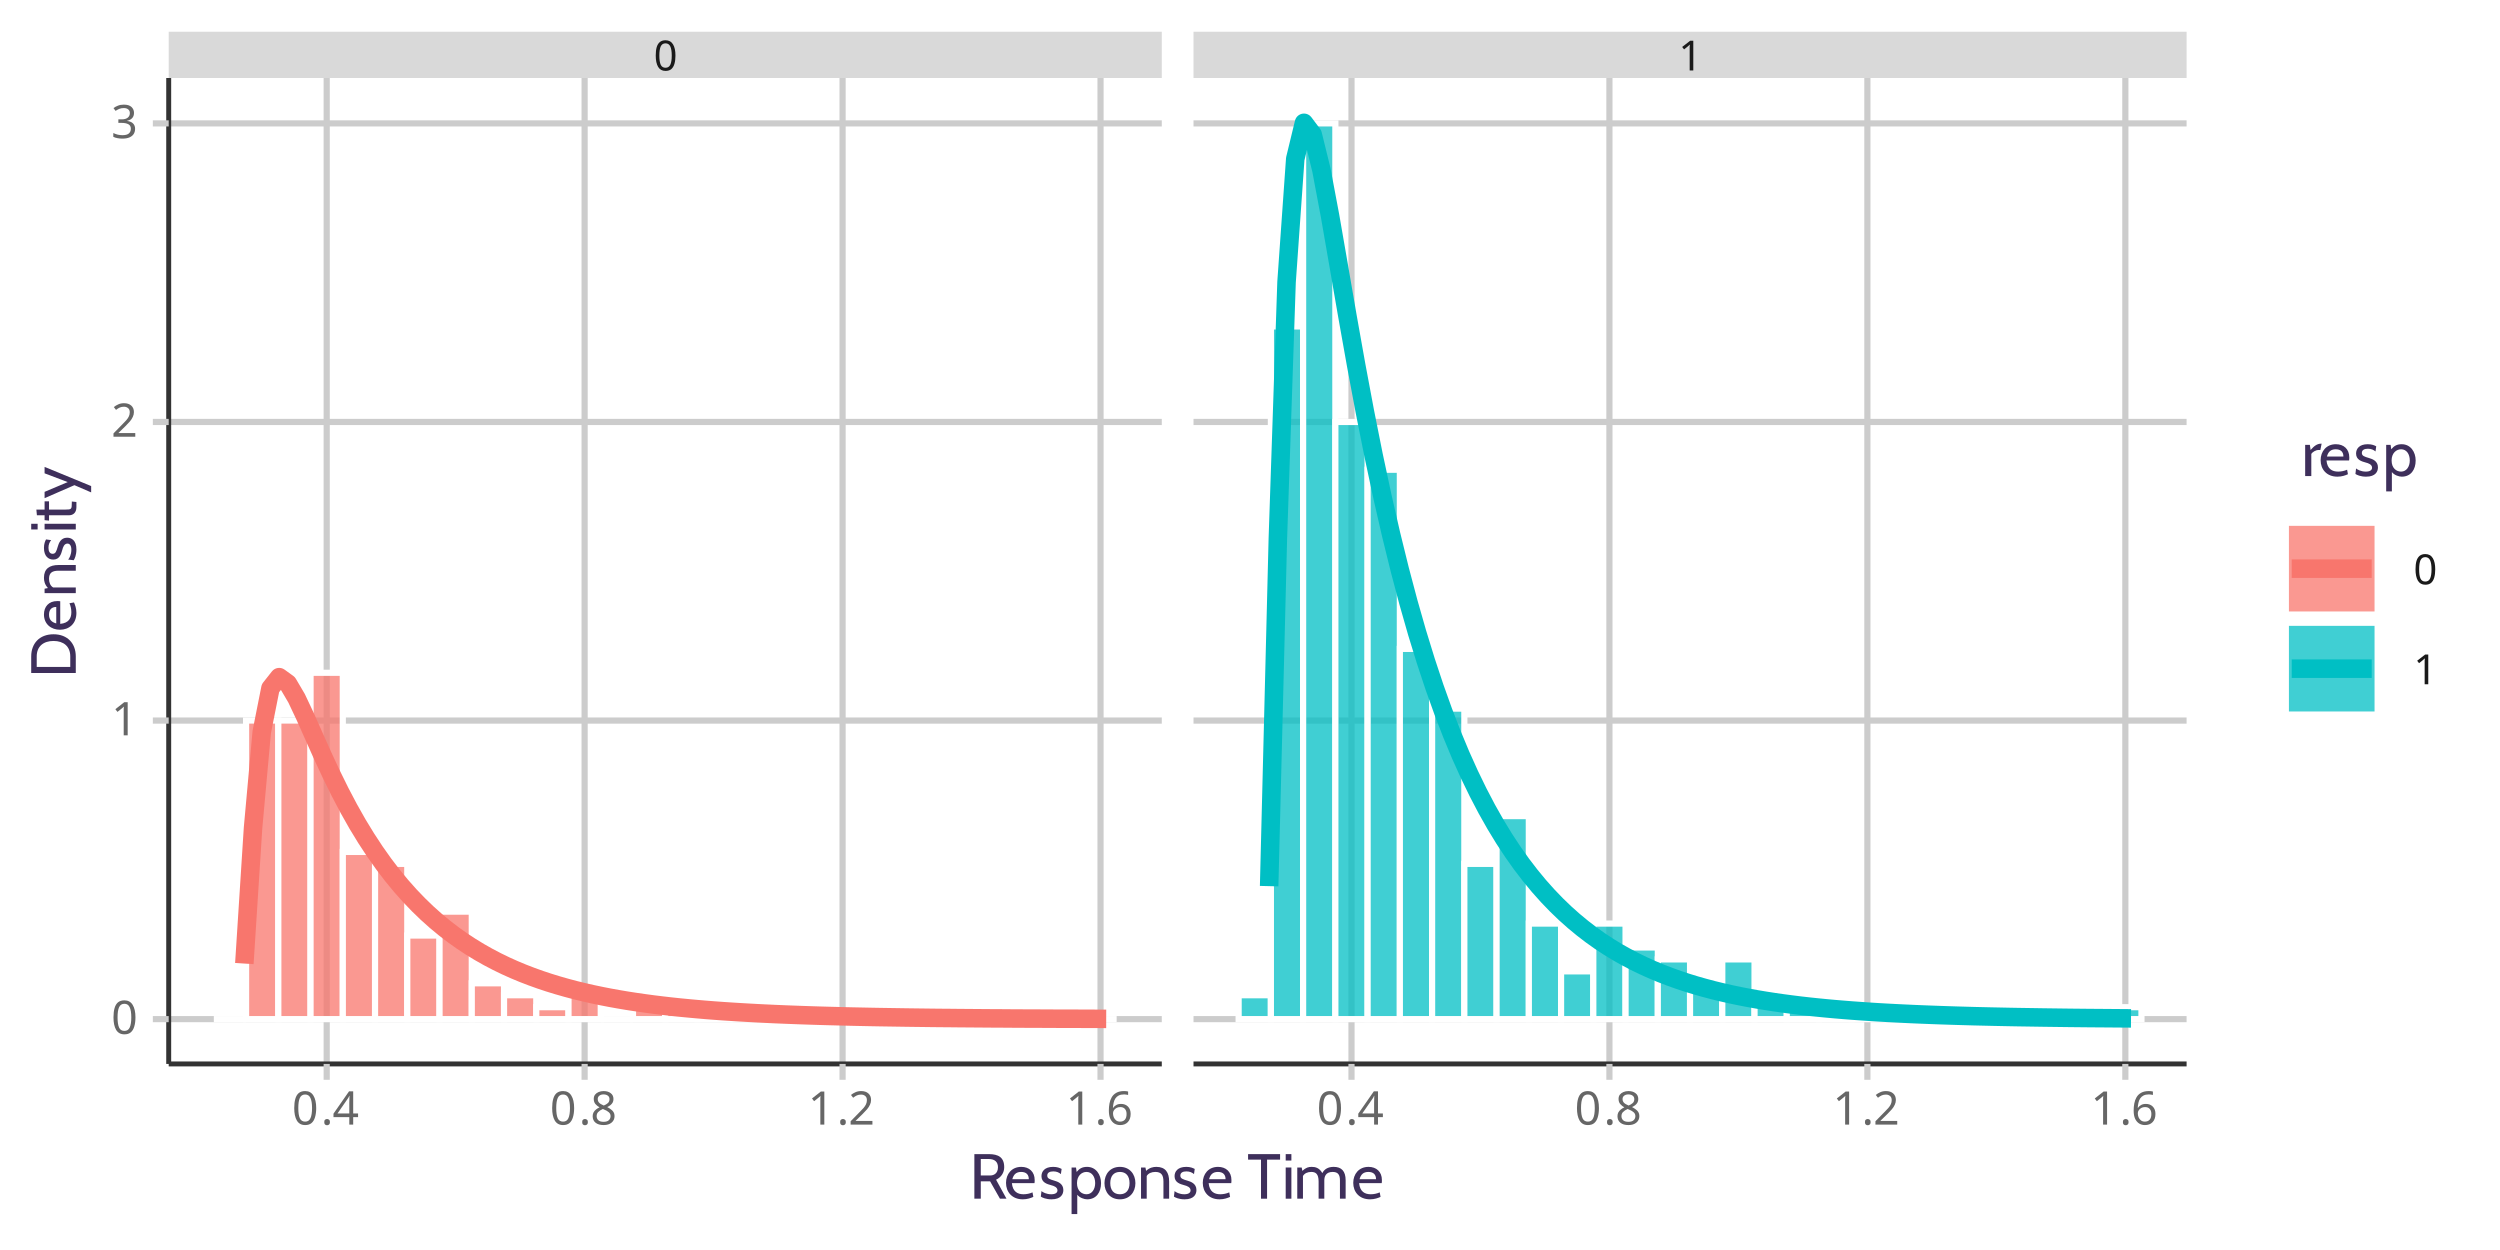 <?xml version="1.0" encoding="UTF-8"?>
<svg xmlns="http://www.w3.org/2000/svg" xmlns:xlink="http://www.w3.org/1999/xlink" width="432pt" height="216pt" viewBox="0 0 432 216" version="1.1">
<defs>
<g>
<symbol overflow="visible" id="glyph0-0">
<path style="stroke:none;" d="M 0.672 0 L 0.672 -5.141 L 3.641 -5.141 L 3.641 0 Z M 1.047 -0.375 L 3.266 -0.375 L 3.266 -4.781 L 1.047 -4.781 Z M 1.047 -0.375 "/>
</symbol>
<symbol overflow="visible" id="glyph0-1">
<path style="stroke:none;" d="M 3.766 -2.578 C 3.766 -2.023 3.707 -1.551 3.594 -1.156 C 3.477 -0.758 3.297 -0.453 3.047 -0.234 C 2.797 -0.023 2.461 0.078 2.047 0.078 C 1.473 0.078 1.047 -0.156 0.766 -0.625 C 0.492 -1.094 0.359 -1.742 0.359 -2.578 C 0.359 -3.141 0.41 -3.613 0.516 -4 C 0.629 -4.395 0.812 -4.695 1.062 -4.906 C 1.312 -5.113 1.641 -5.219 2.047 -5.219 C 2.629 -5.219 3.062 -4.984 3.344 -4.516 C 3.625 -4.055 3.766 -3.41 3.766 -2.578 Z M 0.984 -2.578 C 0.984 -1.867 1.062 -1.336 1.219 -0.984 C 1.383 -0.641 1.66 -0.469 2.047 -0.469 C 2.43 -0.469 2.707 -0.641 2.875 -0.984 C 3.039 -1.336 3.125 -1.867 3.125 -2.578 C 3.125 -3.273 3.039 -3.801 2.875 -4.156 C 2.707 -4.508 2.43 -4.688 2.047 -4.688 C 1.66 -4.688 1.383 -4.508 1.219 -4.156 C 1.062 -3.801 0.984 -3.273 0.984 -2.578 Z M 0.984 -2.578 "/>
</symbol>
<symbol overflow="visible" id="glyph0-2">
<path style="stroke:none;" d="M 2.562 0 L 1.938 0 L 1.938 -3.594 C 1.938 -3.801 1.938 -3.969 1.938 -4.094 C 1.945 -4.219 1.957 -4.348 1.969 -4.484 C 1.883 -4.398 1.812 -4.332 1.75 -4.281 C 1.688 -4.227 1.609 -4.16 1.516 -4.078 L 0.969 -3.641 L 0.641 -4.062 L 2.031 -5.141 L 2.562 -5.141 Z M 2.562 0 "/>
</symbol>
<symbol overflow="visible" id="glyph1-0">
<path style="stroke:none;" d="M 0.75 0 L 0.75 -5.719 L 4.047 -5.719 L 4.047 0 Z M 1.156 -0.406 L 3.625 -0.406 L 3.625 -5.297 L 1.156 -5.297 Z M 1.156 -0.406 "/>
</symbol>
<symbol overflow="visible" id="glyph1-1">
<path style="stroke:none;" d="M 4.188 -2.859 C 4.188 -2.242 4.117 -1.719 3.984 -1.281 C 3.859 -0.844 3.656 -0.504 3.375 -0.266 C 3.102 -0.035 2.738 0.078 2.281 0.078 C 1.633 0.078 1.156 -0.18 0.844 -0.703 C 0.539 -1.223 0.391 -1.941 0.391 -2.859 C 0.391 -3.484 0.453 -4.016 0.578 -4.453 C 0.703 -4.891 0.898 -5.223 1.172 -5.453 C 1.453 -5.68 1.82 -5.797 2.281 -5.797 C 2.914 -5.797 3.391 -5.535 3.703 -5.016 C 4.023 -4.504 4.188 -3.785 4.188 -2.859 Z M 1.094 -2.859 C 1.094 -2.078 1.18 -1.488 1.359 -1.094 C 1.535 -0.707 1.844 -0.516 2.281 -0.516 C 2.707 -0.516 3.008 -0.707 3.188 -1.094 C 3.375 -1.488 3.469 -2.078 3.469 -2.859 C 3.469 -3.641 3.375 -4.223 3.188 -4.609 C 3.008 -5.004 2.707 -5.203 2.281 -5.203 C 1.844 -5.203 1.535 -5.004 1.359 -4.609 C 1.18 -4.223 1.094 -3.641 1.094 -2.859 Z M 1.094 -2.859 "/>
</symbol>
<symbol overflow="visible" id="glyph1-2">
<path style="stroke:none;" d="M 0.578 -0.438 C 0.578 -0.633 0.625 -0.77 0.719 -0.844 C 0.812 -0.926 0.926 -0.969 1.062 -0.969 C 1.195 -0.969 1.312 -0.926 1.406 -0.844 C 1.508 -0.77 1.562 -0.633 1.562 -0.438 C 1.562 -0.238 1.508 -0.098 1.406 -0.016 C 1.312 0.066 1.195 0.109 1.062 0.109 C 0.926 0.109 0.812 0.066 0.719 -0.016 C 0.625 -0.098 0.578 -0.238 0.578 -0.438 Z M 0.578 -0.438 "/>
</symbol>
<symbol overflow="visible" id="glyph1-3">
<path style="stroke:none;" d="M 4.422 -1.297 L 3.578 -1.297 L 3.578 0 L 2.906 0 L 2.906 -1.297 L 0.172 -1.297 L 0.172 -1.891 L 2.859 -5.75 L 3.578 -5.75 L 3.578 -1.922 L 4.422 -1.922 Z M 2.906 -1.922 L 2.906 -3.734 C 2.906 -4.004 2.91 -4.238 2.922 -4.438 C 2.93 -4.633 2.938 -4.816 2.938 -4.984 L 2.906 -4.984 C 2.863 -4.891 2.812 -4.781 2.75 -4.656 C 2.688 -4.539 2.625 -4.445 2.562 -4.375 L 0.859 -1.922 Z M 2.906 -1.922 "/>
</symbol>
<symbol overflow="visible" id="glyph1-4">
<path style="stroke:none;" d="M 2.281 -5.797 C 2.781 -5.797 3.188 -5.676 3.5 -5.438 C 3.82 -5.207 3.984 -4.867 3.984 -4.422 C 3.984 -4.191 3.938 -3.988 3.844 -3.812 C 3.75 -3.645 3.617 -3.492 3.453 -3.359 C 3.285 -3.234 3.102 -3.125 2.906 -3.031 C 3.133 -2.914 3.344 -2.785 3.531 -2.641 C 3.727 -2.504 3.883 -2.344 4 -2.156 C 4.113 -1.969 4.172 -1.742 4.172 -1.484 C 4.172 -1.004 4 -0.625 3.656 -0.344 C 3.32 -0.062 2.867 0.078 2.297 0.078 C 1.691 0.078 1.223 -0.055 0.891 -0.328 C 0.555 -0.598 0.391 -0.973 0.391 -1.453 C 0.391 -1.711 0.441 -1.938 0.547 -2.125 C 0.66 -2.32 0.805 -2.488 0.984 -2.625 C 1.172 -2.77 1.367 -2.891 1.578 -2.984 C 1.297 -3.141 1.055 -3.332 0.859 -3.562 C 0.672 -3.789 0.578 -4.082 0.578 -4.438 C 0.578 -4.727 0.648 -4.973 0.797 -5.172 C 0.953 -5.367 1.156 -5.52 1.406 -5.625 C 1.664 -5.738 1.957 -5.797 2.281 -5.797 Z M 2.266 -5.219 C 1.973 -5.219 1.734 -5.145 1.547 -5 C 1.359 -4.863 1.266 -4.664 1.266 -4.406 C 1.266 -4.207 1.312 -4.039 1.406 -3.906 C 1.5 -3.77 1.625 -3.656 1.781 -3.562 C 1.945 -3.469 2.125 -3.379 2.312 -3.297 C 2.594 -3.41 2.828 -3.551 3.016 -3.719 C 3.203 -3.883 3.297 -4.113 3.297 -4.406 C 3.297 -4.664 3.203 -4.863 3.016 -5 C 2.828 -5.145 2.578 -5.219 2.266 -5.219 Z M 1.078 -1.453 C 1.078 -1.172 1.176 -0.938 1.375 -0.75 C 1.57 -0.57 1.875 -0.484 2.281 -0.484 C 2.676 -0.484 2.973 -0.57 3.172 -0.75 C 3.379 -0.938 3.484 -1.176 3.484 -1.469 C 3.484 -1.75 3.375 -1.977 3.156 -2.156 C 2.938 -2.344 2.645 -2.504 2.281 -2.641 L 2.156 -2.703 C 1.801 -2.547 1.531 -2.367 1.344 -2.172 C 1.164 -1.984 1.078 -1.742 1.078 -1.453 Z M 1.078 -1.453 "/>
</symbol>
<symbol overflow="visible" id="glyph1-5">
<path style="stroke:none;" d="M 2.844 0 L 2.156 0 L 2.156 -3.984 C 2.156 -4.223 2.156 -4.41 2.156 -4.547 C 2.164 -4.68 2.176 -4.82 2.188 -4.969 C 2.102 -4.883 2.023 -4.812 1.953 -4.75 C 1.879 -4.695 1.789 -4.625 1.688 -4.531 L 1.078 -4.047 L 0.719 -4.516 L 2.25 -5.719 L 2.844 -5.719 Z M 2.844 0 "/>
</symbol>
<symbol overflow="visible" id="glyph1-6">
<path style="stroke:none;" d="M 4.156 0 L 0.391 0 L 0.391 -0.578 L 1.875 -2.094 C 2.164 -2.383 2.41 -2.641 2.609 -2.859 C 2.805 -3.086 2.953 -3.305 3.047 -3.516 C 3.148 -3.734 3.203 -3.973 3.203 -4.234 C 3.203 -4.547 3.109 -4.781 2.922 -4.938 C 2.734 -5.102 2.492 -5.188 2.203 -5.188 C 1.922 -5.188 1.676 -5.141 1.469 -5.047 C 1.258 -4.953 1.047 -4.816 0.828 -4.641 L 0.453 -5.125 C 0.672 -5.312 0.926 -5.469 1.219 -5.594 C 1.508 -5.727 1.836 -5.797 2.203 -5.797 C 2.734 -5.797 3.148 -5.66 3.453 -5.391 C 3.766 -5.117 3.922 -4.742 3.922 -4.266 C 3.922 -3.973 3.859 -3.695 3.734 -3.438 C 3.617 -3.176 3.453 -2.914 3.234 -2.656 C 3.016 -2.406 2.758 -2.133 2.469 -1.844 L 1.266 -0.672 L 1.266 -0.641 L 4.156 -0.641 Z M 4.156 0 "/>
</symbol>
<symbol overflow="visible" id="glyph1-7">
<path style="stroke:none;" d="M 0.438 -2.438 C 0.438 -2.852 0.473 -3.258 0.547 -3.656 C 0.617 -4.051 0.75 -4.41 0.938 -4.734 C 1.125 -5.055 1.391 -5.312 1.734 -5.5 C 2.078 -5.695 2.52 -5.797 3.062 -5.797 C 3.164 -5.797 3.285 -5.789 3.422 -5.781 C 3.555 -5.77 3.672 -5.75 3.766 -5.719 L 3.766 -5.125 C 3.66 -5.156 3.547 -5.176 3.422 -5.188 C 3.305 -5.207 3.191 -5.219 3.078 -5.219 C 2.703 -5.219 2.391 -5.156 2.141 -5.031 C 1.898 -4.906 1.707 -4.734 1.562 -4.516 C 1.426 -4.305 1.328 -4.062 1.266 -3.781 C 1.203 -3.508 1.16 -3.219 1.141 -2.906 L 1.188 -2.906 C 1.312 -3.094 1.484 -3.25 1.703 -3.375 C 1.922 -3.508 2.203 -3.578 2.547 -3.578 C 3.035 -3.578 3.43 -3.426 3.734 -3.125 C 4.047 -2.82 4.203 -2.395 4.203 -1.844 C 4.203 -1.238 4.035 -0.766 3.703 -0.422 C 3.379 -0.086 2.941 0.078 2.391 0.078 C 2.023 0.078 1.691 -0.008 1.391 -0.188 C 1.098 -0.375 0.863 -0.648 0.688 -1.016 C 0.52 -1.391 0.438 -1.863 0.438 -2.438 Z M 2.375 -0.516 C 2.707 -0.516 2.977 -0.617 3.188 -0.828 C 3.395 -1.047 3.5 -1.383 3.5 -1.844 C 3.5 -2.207 3.406 -2.492 3.219 -2.703 C 3.039 -2.922 2.77 -3.031 2.406 -3.031 C 2.156 -3.031 1.938 -2.977 1.75 -2.875 C 1.562 -2.77 1.414 -2.633 1.312 -2.469 C 1.207 -2.312 1.156 -2.145 1.156 -1.969 C 1.156 -1.738 1.195 -1.508 1.281 -1.281 C 1.375 -1.062 1.508 -0.879 1.688 -0.734 C 1.875 -0.586 2.102 -0.516 2.375 -0.516 Z M 2.375 -0.516 "/>
</symbol>
<symbol overflow="visible" id="glyph1-8">
<path style="stroke:none;" d="M 3.938 -4.375 C 3.938 -3.988 3.828 -3.68 3.609 -3.453 C 3.398 -3.234 3.117 -3.086 2.766 -3.016 L 2.766 -2.969 C 3.223 -2.914 3.562 -2.77 3.781 -2.531 C 4.008 -2.301 4.125 -2 4.125 -1.625 C 4.125 -1.289 4.047 -0.992 3.891 -0.734 C 3.734 -0.484 3.492 -0.285 3.172 -0.141 C 2.848 0.004 2.43 0.078 1.922 0.078 C 1.629 0.078 1.352 0.051 1.094 0 C 0.844 -0.039 0.598 -0.117 0.359 -0.234 L 0.359 -0.891 C 0.598 -0.773 0.852 -0.68 1.125 -0.609 C 1.406 -0.547 1.676 -0.516 1.938 -0.516 C 2.445 -0.516 2.816 -0.613 3.047 -0.812 C 3.273 -1.008 3.391 -1.285 3.391 -1.641 C 3.391 -1.992 3.25 -2.25 2.969 -2.406 C 2.688 -2.562 2.289 -2.641 1.781 -2.641 L 1.234 -2.641 L 1.234 -3.25 L 1.797 -3.25 C 2.266 -3.25 2.617 -3.348 2.859 -3.547 C 3.098 -3.742 3.219 -4.004 3.219 -4.328 C 3.219 -4.609 3.125 -4.82 2.938 -4.969 C 2.75 -5.125 2.5 -5.203 2.188 -5.203 C 1.875 -5.203 1.609 -5.156 1.391 -5.062 C 1.172 -4.969 0.957 -4.852 0.75 -4.719 L 0.391 -5.203 C 0.598 -5.359 0.848 -5.492 1.141 -5.609 C 1.441 -5.734 1.785 -5.797 2.172 -5.797 C 2.773 -5.797 3.219 -5.66 3.5 -5.391 C 3.789 -5.117 3.938 -4.781 3.938 -4.375 Z M 3.938 -4.375 "/>
</symbol>
<symbol overflow="visible" id="glyph2-0">
<path style="stroke:none;" d="M 1.781 -2.75 L 1.781 -3.953 L 0.797 -3.953 L 0.797 -2.75 Z M 1.781 -2.75 "/>
</symbol>
<symbol overflow="visible" id="glyph2-1">
<path style="stroke:none;" d="M 6.422 0 L 4.625 -3.281 C 5.516 -3.703 6.031 -4.5 6.031 -5.438 C 6.031 -7.172 4.984 -7.703 3.375 -7.703 L 0.875 -7.703 L 0.875 0 L 1.984 0 L 1.984 -3 L 3.594 -3 L 5.297 0 Z M 3.359 -6.859 C 4.406 -6.859 4.953 -6.344 4.953 -5.438 C 4.953 -4.359 4.219 -4.016 3.641 -4.016 L 1.984 -4.016 L 1.984 -6.859 Z M 3.359 -6.859 "/>
</symbol>
<symbol overflow="visible" id="glyph2-2">
<path style="stroke:none;" d="M 5.266 -2.688 C 5.297 -2.875 5.297 -3.062 5.297 -3.219 C 5.297 -4.672 4.328 -5.5 2.984 -5.5 C 1.312 -5.5 0.344 -4.25 0.344 -2.734 C 0.344 -1.188 1.359 0.109 3.25 0.109 C 4.031 0.109 4.641 -0.125 5.062 -0.312 L 4.922 -1.094 C 4.438 -0.875 3.875 -0.766 3.375 -0.766 C 2.359 -0.766 1.5 -1.203 1.359 -2.688 Z M 2.953 -4.625 C 3.859 -4.625 4.281 -4.141 4.281 -3.375 L 1.438 -3.375 C 1.641 -4.156 2.078 -4.625 2.953 -4.625 Z M 2.953 -4.625 "/>
</symbol>
<symbol overflow="visible" id="glyph2-3">
<path style="stroke:none;" d="M 2.203 0.109 C 3.844 0.109 4.25 -0.781 4.25 -1.5 C 4.25 -2.625 3.25 -2.953 2.719 -3.109 C 1.875 -3.359 1.469 -3.484 1.469 -4 C 1.469 -4.5 1.891 -4.719 2.516 -4.719 C 3.109 -4.719 3.516 -4.516 3.828 -4.25 L 3.953 -5.141 C 3.625 -5.312 3.203 -5.5 2.484 -5.5 C 1.016 -5.5 0.469 -4.703 0.469 -3.891 C 0.469 -2.797 1.422 -2.531 2.156 -2.328 C 2.594 -2.219 3.234 -2 3.234 -1.438 C 3.234 -1.016 2.844 -0.766 2.156 -0.766 C 1.328 -0.766 0.703 -1.109 0.469 -1.312 L 0.359 -0.359 C 0.609 -0.188 1.25 0.109 2.203 0.109 Z M 2.203 0.109 "/>
</symbol>
<symbol overflow="visible" id="glyph2-4">
<path style="stroke:none;" d="M 3.359 0.109 C 4.953 0.109 5.766 -1.125 5.766 -2.688 C 5.766 -4.172 4.875 -5.5 3.359 -5.5 C 2.484 -5.5 2.016 -5.188 1.547 -4.625 L 1.438 -5.391 L 0.672 -5.391 L 0.672 2.656 L 1.656 2.656 L 1.656 -0.688 C 2.062 -0.156 2.875 0.109 3.359 0.109 Z M 3.25 -4.625 C 4.188 -4.625 4.75 -3.797 4.75 -2.688 C 4.75 -1.641 4.188 -0.766 3.25 -0.766 C 2.453 -0.766 1.609 -1.344 1.609 -2.688 C 1.609 -4 2.453 -4.625 3.25 -4.625 Z M 3.25 -4.625 "/>
</symbol>
<symbol overflow="visible" id="glyph2-5">
<path style="stroke:none;" d="M 3.031 0.109 C 4.703 0.109 5.703 -1.141 5.703 -2.688 C 5.703 -4.25 4.703 -5.5 3.031 -5.5 C 1.328 -5.5 0.359 -4.25 0.359 -2.688 C 0.359 -1.141 1.328 0.109 3.031 0.109 Z M 3.031 -4.625 C 4.094 -4.625 4.688 -3.906 4.688 -2.688 C 4.688 -1.484 4.094 -0.766 3.031 -0.766 C 1.953 -0.766 1.359 -1.484 1.359 -2.688 C 1.359 -3.906 1.953 -4.625 3.031 -4.625 Z M 3.031 -4.625 "/>
</symbol>
<symbol overflow="visible" id="glyph2-6">
<path style="stroke:none;" d="M 5.531 0 L 5.531 -2.969 C 5.531 -4.516 4.906 -5.5 3.328 -5.5 C 2.766 -5.5 2.172 -5.375 1.547 -4.812 L 1.438 -5.391 L 0.672 -5.391 L 0.672 0 L 1.656 0 L 1.656 -3.922 C 1.938 -4.406 2.516 -4.625 3.141 -4.625 C 4.156 -4.625 4.547 -4.109 4.547 -2.969 L 4.547 0 Z M 5.531 0 "/>
</symbol>
<symbol overflow="visible" id="glyph2-7">
<path style="stroke:none;" d=""/>
</symbol>
<symbol overflow="visible" id="glyph2-8">
<path style="stroke:none;" d="M 5.703 -6.75 L 5.703 -7.703 L 0.172 -7.703 L 0.172 -6.75 L 2.406 -6.75 L 2.406 0 L 3.453 0 L 3.453 -6.75 Z M 5.703 -6.75 "/>
</symbol>
<symbol overflow="visible" id="glyph2-9">
<path style="stroke:none;" d="M 1.656 -6.594 L 1.656 -7.703 L 0.672 -7.703 L 0.672 -6.594 Z M 1.656 0 L 1.656 -5.391 L 0.672 -5.391 L 0.672 0 Z M 1.656 0 "/>
</symbol>
<symbol overflow="visible" id="glyph2-10">
<path style="stroke:none;" d="M 9.031 0 L 9.031 -3.172 C 9.031 -4.766 8.312 -5.5 6.969 -5.5 C 5.969 -5.5 5.344 -5.094 5 -4.422 C 4.5 -5.328 3.797 -5.5 3.172 -5.5 C 2.594 -5.5 2.172 -5.375 1.547 -4.812 L 1.438 -5.391 L 0.672 -5.391 L 0.672 0 L 1.656 0 L 1.656 -3.922 C 1.938 -4.406 2.469 -4.625 3.094 -4.625 C 3.844 -4.625 4.359 -4.297 4.359 -2.969 L 4.359 0 L 5.344 0 L 5.344 -3.125 C 5.344 -3.734 5.516 -4.625 6.781 -4.625 C 7.672 -4.625 8.047 -4.188 8.047 -3.172 L 8.047 0 Z M 9.031 0 "/>
</symbol>
<symbol overflow="visible" id="glyph2-11">
<path style="stroke:none;" d="M 3.516 -5.594 L 3.438 -5.594 C 2.766 -5.594 2.25 -5.234 1.609 -4.5 L 1.484 -5.391 L 0.672 -5.391 L 0.672 0 L 1.734 0 L 1.734 -3.812 C 1.906 -4.141 2.516 -4.5 2.953 -4.5 L 3.297 -4.5 Z M 3.516 -5.594 "/>
</symbol>
<symbol overflow="visible" id="glyph3-0">
<path style="stroke:none;" d="M -2.75 -1.781 L -3.953 -1.781 L -3.953 -0.797 L -2.75 -0.797 Z M -2.75 -1.781 "/>
</symbol>
<symbol overflow="visible" id="glyph3-1">
<path style="stroke:none;" d="M 0 -3.734 C 0 -5.969 -1.422 -7.562 -3.844 -7.562 C -6.281 -7.562 -7.703 -5.969 -7.703 -3.734 L -7.703 -0.875 L 0 -0.875 Z M -6.75 -3.734 C -6.75 -5.484 -5.578 -6.406 -3.844 -6.406 C -2.125 -6.406 -0.953 -5.484 -0.953 -3.734 L -0.953 -1.922 L -6.75 -1.922 Z M -6.75 -3.734 "/>
</symbol>
<symbol overflow="visible" id="glyph3-2">
<path style="stroke:none;" d="M -2.688 -5.266 C -2.875 -5.297 -3.062 -5.297 -3.219 -5.297 C -4.672 -5.297 -5.5 -4.328 -5.5 -2.984 C -5.5 -1.312 -4.25 -0.344 -2.734 -0.344 C -1.188 -0.344 0.109 -1.359 0.109 -3.25 C 0.109 -4.031 -0.125 -4.641 -0.312 -5.062 L -1.094 -4.922 C -0.875 -4.438 -0.766 -3.875 -0.766 -3.375 C -0.766 -2.359 -1.203 -1.5 -2.688 -1.359 Z M -4.625 -2.953 C -4.625 -3.859 -4.141 -4.281 -3.375 -4.281 L -3.375 -1.438 C -4.156 -1.641 -4.625 -2.078 -4.625 -2.953 Z M -4.625 -2.953 "/>
</symbol>
<symbol overflow="visible" id="glyph3-3">
<path style="stroke:none;" d="M 0 -5.531 L -2.969 -5.531 C -4.516 -5.531 -5.5 -4.906 -5.5 -3.328 C -5.5 -2.766 -5.375 -2.172 -4.812 -1.547 L -5.391 -1.438 L -5.391 -0.672 L 0 -0.672 L 0 -1.656 L -3.922 -1.656 C -4.406 -1.938 -4.625 -2.516 -4.625 -3.141 C -4.625 -4.156 -4.109 -4.547 -2.969 -4.547 L 0 -4.547 Z M 0 -5.531 "/>
</symbol>
<symbol overflow="visible" id="glyph3-4">
<path style="stroke:none;" d="M 0.109 -2.203 C 0.109 -3.844 -0.781 -4.25 -1.5 -4.25 C -2.625 -4.25 -2.953 -3.25 -3.109 -2.719 C -3.359 -1.875 -3.484 -1.469 -4 -1.469 C -4.5 -1.469 -4.719 -1.891 -4.719 -2.516 C -4.719 -3.109 -4.516 -3.516 -4.25 -3.828 L -5.141 -3.953 C -5.312 -3.625 -5.5 -3.203 -5.5 -2.484 C -5.5 -1.016 -4.703 -0.469 -3.891 -0.469 C -2.797 -0.469 -2.531 -1.422 -2.328 -2.156 C -2.219 -2.594 -2 -3.234 -1.438 -3.234 C -1.016 -3.234 -0.766 -2.844 -0.766 -2.156 C -0.766 -1.328 -1.109 -0.703 -1.312 -0.469 L -0.359 -0.359 C -0.188 -0.609 0.109 -1.25 0.109 -2.203 Z M 0.109 -2.203 "/>
</symbol>
<symbol overflow="visible" id="glyph3-5">
<path style="stroke:none;" d="M -6.594 -1.656 L -7.703 -1.656 L -7.703 -0.672 L -6.594 -0.672 Z M 0 -1.656 L -5.391 -1.656 L -5.391 -0.672 L 0 -0.672 Z M 0 -1.656 "/>
</symbol>
<symbol overflow="visible" id="glyph3-6">
<path style="stroke:none;" d="M -0.688 -3.5 L -0.688 -3.25 C -0.688 -2.172 -0.75 -2.109 -1.781 -2.109 L -4.625 -2.109 L -4.625 -3.531 L -5.391 -3.531 L -5.391 -2.109 L -6.812 -2.109 L -6.719 -1.125 L -5.391 -1.125 L -5.391 -0.281 L -4.625 -0.203 L -4.625 -1.125 L -1.172 -1.125 C -0.531 -1.125 0.109 -1.5 0.109 -2.531 L 0.109 -3.422 Z M -0.688 -3.5 "/>
</symbol>
<symbol overflow="visible" id="glyph3-7">
<path style="stroke:none;" d="M -5.391 -5.484 L -5.391 -4.375 L -1.391 -2.859 L -5.391 -1.172 L -5.391 -0.078 L -0.234 -2.328 L 2.656 -1.078 L 2.656 -2.172 Z M -5.391 -5.484 "/>
</symbol>
</g>
<clipPath id="clip1">
  <path d="M 29.152 13.48 L 200.758 13.48 L 200.758 183.852 L 29.152 183.852 Z M 29.152 13.48 "/>
</clipPath>
<clipPath id="clip2">
  <path d="M 29.152 175 L 200.758 175 L 200.758 177 L 29.152 177 Z M 29.152 175 "/>
</clipPath>
<clipPath id="clip3">
  <path d="M 29.152 123 L 200.758 123 L 200.758 126 L 29.152 126 Z M 29.152 123 "/>
</clipPath>
<clipPath id="clip4">
  <path d="M 29.152 72 L 200.758 72 L 200.758 74 L 29.152 74 Z M 29.152 72 "/>
</clipPath>
<clipPath id="clip5">
  <path d="M 29.152 20 L 200.758 20 L 200.758 22 L 29.152 22 Z M 29.152 20 "/>
</clipPath>
<clipPath id="clip6">
  <path d="M 55 13.48 L 57 13.48 L 57 183.852 L 55 183.852 Z M 55 13.48 "/>
</clipPath>
<clipPath id="clip7">
  <path d="M 100 13.48 L 102 13.48 L 102 183.852 L 100 183.852 Z M 100 13.48 "/>
</clipPath>
<clipPath id="clip8">
  <path d="M 145 13.48 L 147 13.48 L 147 183.852 L 145 183.852 Z M 145 13.48 "/>
</clipPath>
<clipPath id="clip9">
  <path d="M 189 13.48 L 191 13.48 L 191 183.852 L 189 183.852 Z M 189 13.48 "/>
</clipPath>
<clipPath id="clip10">
  <path d="M 206.238 13.48 L 377.844 13.48 L 377.844 183.852 L 206.238 183.852 Z M 206.238 13.48 "/>
</clipPath>
<clipPath id="clip11">
  <path d="M 206.238 175 L 377.844 175 L 377.844 177 L 206.238 177 Z M 206.238 175 "/>
</clipPath>
<clipPath id="clip12">
  <path d="M 206.238 123 L 377.844 123 L 377.844 126 L 206.238 126 Z M 206.238 123 "/>
</clipPath>
<clipPath id="clip13">
  <path d="M 206.238 72 L 377.844 72 L 377.844 74 L 206.238 74 Z M 206.238 72 "/>
</clipPath>
<clipPath id="clip14">
  <path d="M 206.238 20 L 377.844 20 L 377.844 22 L 206.238 22 Z M 206.238 20 "/>
</clipPath>
<clipPath id="clip15">
  <path d="M 233 13.48 L 235 13.48 L 235 183.852 L 233 183.852 Z M 233 13.48 "/>
</clipPath>
<clipPath id="clip16">
  <path d="M 277 13.48 L 279 13.48 L 279 183.852 L 277 183.852 Z M 277 13.48 "/>
</clipPath>
<clipPath id="clip17">
  <path d="M 322 13.48 L 324 13.48 L 324 183.852 L 322 183.852 Z M 322 13.48 "/>
</clipPath>
<clipPath id="clip18">
  <path d="M 366 13.48 L 368 13.48 L 368 183.852 L 366 183.852 Z M 366 13.48 "/>
</clipPath>
<clipPath id="clip19">
  <path d="M 29.152 5.48 L 200.758 5.48 L 200.758 13.48 L 29.152 13.48 Z M 29.152 5.48 "/>
</clipPath>
<clipPath id="clip20">
  <path d="M 206.238 5.48 L 377.844 5.48 L 377.844 13.48 L 206.238 13.48 Z M 206.238 5.48 "/>
</clipPath>
</defs>
<g id="surface633">
<rect x="0" y="0" width="432" height="216" style="fill:rgb(100%,100%,100%);fill-opacity:1;stroke:none;"/>
<rect x="0" y="0" width="432" height="216" style="fill:rgb(100%,100%,100%);fill-opacity:1;stroke:none;"/>
<path style="fill:none;stroke-width:1.067;stroke-linecap:round;stroke-linejoin:round;stroke:rgb(100%,100%,100%);stroke-opacity:1;stroke-miterlimit:10;" d="M 0 216 L 432 216 L 432 0 L 0 0 Z M 0 216 "/>
<g clip-path="url(#clip1)" clip-rule="nonzero">
<path style="fill-rule:nonzero;fill:rgb(100%,100%,100%);fill-opacity:1;stroke-width:1.067;stroke-linecap:round;stroke-linejoin:round;stroke:rgb(100%,100%,100%);stroke-opacity:1;stroke-miterlimit:10;" d="M 29.152 183.848 L 200.758 183.848 L 200.758 13.477 L 29.152 13.477 Z M 29.152 183.848 "/>
</g>
<g clip-path="url(#clip2)" clip-rule="nonzero">
<path style="fill:none;stroke-width:1.067;stroke-linecap:butt;stroke-linejoin:round;stroke:rgb(80%,80%,80%);stroke-opacity:1;stroke-miterlimit:10;" d="M 29.152 176.105 L 200.758 176.105 "/>
</g>
<g clip-path="url(#clip3)" clip-rule="nonzero">
<path style="fill:none;stroke-width:1.067;stroke-linecap:butt;stroke-linejoin:round;stroke:rgb(80%,80%,80%);stroke-opacity:1;stroke-miterlimit:10;" d="M 29.152 124.512 L 200.758 124.512 "/>
</g>
<g clip-path="url(#clip4)" clip-rule="nonzero">
<path style="fill:none;stroke-width:1.067;stroke-linecap:butt;stroke-linejoin:round;stroke:rgb(80%,80%,80%);stroke-opacity:1;stroke-miterlimit:10;" d="M 29.152 72.918 L 200.758 72.918 "/>
</g>
<g clip-path="url(#clip5)" clip-rule="nonzero">
<path style="fill:none;stroke-width:1.067;stroke-linecap:butt;stroke-linejoin:round;stroke:rgb(80%,80%,80%);stroke-opacity:1;stroke-miterlimit:10;" d="M 29.152 21.324 L 200.758 21.324 "/>
</g>
<g clip-path="url(#clip6)" clip-rule="nonzero">
<path style="fill:none;stroke-width:1.067;stroke-linecap:butt;stroke-linejoin:round;stroke:rgb(80%,80%,80%);stroke-opacity:1;stroke-miterlimit:10;" d="M 56.453 183.848 L 56.453 13.48 "/>
</g>
<g clip-path="url(#clip7)" clip-rule="nonzero">
<path style="fill:none;stroke-width:1.067;stroke-linecap:butt;stroke-linejoin:round;stroke:rgb(80%,80%,80%);stroke-opacity:1;stroke-miterlimit:10;" d="M 101.023 183.848 L 101.023 13.48 "/>
</g>
<g clip-path="url(#clip8)" clip-rule="nonzero">
<path style="fill:none;stroke-width:1.067;stroke-linecap:butt;stroke-linejoin:round;stroke:rgb(80%,80%,80%);stroke-opacity:1;stroke-miterlimit:10;" d="M 145.598 183.848 L 145.598 13.48 "/>
</g>
<g clip-path="url(#clip9)" clip-rule="nonzero">
<path style="fill:none;stroke-width:1.067;stroke-linecap:butt;stroke-linejoin:round;stroke:rgb(80%,80%,80%);stroke-opacity:1;stroke-miterlimit:10;" d="M 190.172 183.848 L 190.172 13.48 "/>
</g>
<path style="fill:none;stroke-width:1.067;stroke-linecap:butt;stroke-linejoin:miter;stroke:rgb(100%,100%,100%);stroke-opacity:1;stroke-miterlimit:10;" d="M 36.949 176.105 L 42.52 176.105 Z M 36.949 176.105 "/>
<path style="fill-rule:nonzero;fill:rgb(97.255%,46.275%,42.745%);fill-opacity:0.749;stroke-width:1.067;stroke-linecap:butt;stroke-linejoin:miter;stroke:rgb(100%,100%,100%);stroke-opacity:1;stroke-miterlimit:10;" d="M 42.523 176.105 L 48.094 176.105 L 48.094 124.512 L 42.523 124.512 Z M 42.523 176.105 "/>
<path style="fill-rule:nonzero;fill:rgb(97.255%,46.275%,42.745%);fill-opacity:0.749;stroke-width:1.067;stroke-linecap:butt;stroke-linejoin:miter;stroke:rgb(100%,100%,100%);stroke-opacity:1;stroke-miterlimit:10;" d="M 48.094 176.105 L 53.664 176.105 L 53.664 124.512 L 48.094 124.512 Z M 48.094 176.105 "/>
<path style="fill-rule:nonzero;fill:rgb(97.255%,46.275%,42.745%);fill-opacity:0.749;stroke-width:1.067;stroke-linecap:butt;stroke-linejoin:miter;stroke:rgb(100%,100%,100%);stroke-opacity:1;stroke-miterlimit:10;" d="M 53.664 176.105 L 59.234 176.105 L 59.234 116.258 L 53.664 116.258 Z M 53.664 176.105 "/>
<path style="fill-rule:nonzero;fill:rgb(97.255%,46.275%,42.745%);fill-opacity:0.749;stroke-width:1.067;stroke-linecap:butt;stroke-linejoin:miter;stroke:rgb(100%,100%,100%);stroke-opacity:1;stroke-miterlimit:10;" d="M 59.238 176.105 L 64.809 176.105 L 64.809 147.215 L 59.238 147.215 Z M 59.238 176.105 "/>
<path style="fill-rule:nonzero;fill:rgb(97.255%,46.275%,42.745%);fill-opacity:0.749;stroke-width:1.067;stroke-linecap:butt;stroke-linejoin:miter;stroke:rgb(100%,100%,100%);stroke-opacity:1;stroke-miterlimit:10;" d="M 64.809 176.105 L 70.379 176.105 L 70.379 149.277 L 64.809 149.277 Z M 64.809 176.105 "/>
<path style="fill-rule:nonzero;fill:rgb(97.255%,46.275%,42.745%);fill-opacity:0.749;stroke-width:1.067;stroke-linecap:butt;stroke-linejoin:miter;stroke:rgb(100%,100%,100%);stroke-opacity:1;stroke-miterlimit:10;" d="M 70.379 176.105 L 75.949 176.105 L 75.949 161.66 L 70.379 161.66 Z M 70.379 176.105 "/>
<path style="fill-rule:nonzero;fill:rgb(97.255%,46.275%,42.745%);fill-opacity:0.749;stroke-width:1.067;stroke-linecap:butt;stroke-linejoin:miter;stroke:rgb(100%,100%,100%);stroke-opacity:1;stroke-miterlimit:10;" d="M 75.953 176.105 L 81.523 176.105 L 81.523 157.531 L 75.953 157.531 Z M 75.953 176.105 "/>
<path style="fill-rule:nonzero;fill:rgb(97.255%,46.275%,42.745%);fill-opacity:0.749;stroke-width:1.067;stroke-linecap:butt;stroke-linejoin:miter;stroke:rgb(100%,100%,100%);stroke-opacity:1;stroke-miterlimit:10;" d="M 81.523 176.105 L 87.094 176.105 L 87.094 169.914 L 81.523 169.914 Z M 81.523 176.105 "/>
<path style="fill-rule:nonzero;fill:rgb(97.255%,46.275%,42.745%);fill-opacity:0.749;stroke-width:1.067;stroke-linecap:butt;stroke-linejoin:miter;stroke:rgb(100%,100%,100%);stroke-opacity:1;stroke-miterlimit:10;" d="M 87.098 176.105 L 92.668 176.105 L 92.668 171.977 L 87.098 171.977 Z M 87.098 176.105 "/>
<path style="fill-rule:nonzero;fill:rgb(97.255%,46.275%,42.745%);fill-opacity:0.749;stroke-width:1.067;stroke-linecap:butt;stroke-linejoin:miter;stroke:rgb(100%,100%,100%);stroke-opacity:1;stroke-miterlimit:10;" d="M 92.668 176.105 L 98.238 176.105 L 98.238 174.043 L 92.668 174.043 Z M 92.668 176.105 "/>
<path style="fill-rule:nonzero;fill:rgb(97.255%,46.275%,42.745%);fill-opacity:0.749;stroke-width:1.067;stroke-linecap:butt;stroke-linejoin:miter;stroke:rgb(100%,100%,100%);stroke-opacity:1;stroke-miterlimit:10;" d="M 98.238 176.105 L 103.809 176.105 L 103.809 171.977 L 98.238 171.977 Z M 98.238 176.105 "/>
<path style="fill:none;stroke-width:1.067;stroke-linecap:butt;stroke-linejoin:miter;stroke:rgb(100%,100%,100%);stroke-opacity:1;stroke-miterlimit:10;" d="M 103.812 176.105 L 109.383 176.105 Z M 103.812 176.105 "/>
<path style="fill-rule:nonzero;fill:rgb(97.255%,46.275%,42.745%);fill-opacity:0.749;stroke-width:1.067;stroke-linecap:butt;stroke-linejoin:miter;stroke:rgb(100%,100%,100%);stroke-opacity:1;stroke-miterlimit:10;" d="M 109.383 176.105 L 114.953 176.105 L 114.953 171.977 L 109.383 171.977 Z M 109.383 176.105 "/>
<path style="fill-rule:nonzero;fill:rgb(97.255%,46.275%,42.745%);fill-opacity:0.749;stroke-width:1.067;stroke-linecap:butt;stroke-linejoin:miter;stroke:rgb(100%,100%,100%);stroke-opacity:1;stroke-miterlimit:10;" d="M 114.953 176.105 L 120.523 176.105 L 120.523 174.043 L 114.953 174.043 Z M 114.953 176.105 "/>
<path style="fill-rule:nonzero;fill:rgb(97.255%,46.275%,42.745%);fill-opacity:0.749;stroke-width:1.067;stroke-linecap:butt;stroke-linejoin:miter;stroke:rgb(100%,100%,100%);stroke-opacity:1;stroke-miterlimit:10;" d="M 120.527 176.105 L 126.098 176.105 L 126.098 174.043 L 120.527 174.043 Z M 120.527 176.105 "/>
<path style="fill:none;stroke-width:1.067;stroke-linecap:butt;stroke-linejoin:miter;stroke:rgb(100%,100%,100%);stroke-opacity:1;stroke-miterlimit:10;" d="M 126.098 176.105 L 131.668 176.105 Z M 126.098 176.105 "/>
<path style="fill:none;stroke-width:1.067;stroke-linecap:butt;stroke-linejoin:miter;stroke:rgb(100%,100%,100%);stroke-opacity:1;stroke-miterlimit:10;" d="M 131.668 176.105 L 137.238 176.105 Z M 131.668 176.105 "/>
<path style="fill:none;stroke-width:1.067;stroke-linecap:butt;stroke-linejoin:miter;stroke:rgb(100%,100%,100%);stroke-opacity:1;stroke-miterlimit:10;" d="M 137.242 176.105 L 142.812 176.105 Z M 137.242 176.105 "/>
<path style="fill:none;stroke-width:1.067;stroke-linecap:butt;stroke-linejoin:miter;stroke:rgb(100%,100%,100%);stroke-opacity:1;stroke-miterlimit:10;" d="M 142.812 176.105 L 148.383 176.105 Z M 142.812 176.105 "/>
<path style="fill:none;stroke-width:1.067;stroke-linecap:butt;stroke-linejoin:miter;stroke:rgb(100%,100%,100%);stroke-opacity:1;stroke-miterlimit:10;" d="M 148.383 176.105 L 153.953 176.105 Z M 148.383 176.105 "/>
<path style="fill:none;stroke-width:1.067;stroke-linecap:butt;stroke-linejoin:miter;stroke:rgb(100%,100%,100%);stroke-opacity:1;stroke-miterlimit:10;" d="M 153.957 176.105 L 159.527 176.105 Z M 153.957 176.105 "/>
<path style="fill:none;stroke-width:1.067;stroke-linecap:butt;stroke-linejoin:miter;stroke:rgb(100%,100%,100%);stroke-opacity:1;stroke-miterlimit:10;" d="M 159.527 176.105 L 165.098 176.105 Z M 159.527 176.105 "/>
<path style="fill-rule:nonzero;fill:rgb(97.255%,46.275%,42.745%);fill-opacity:0.749;stroke-width:1.067;stroke-linecap:butt;stroke-linejoin:miter;stroke:rgb(100%,100%,100%);stroke-opacity:1;stroke-miterlimit:10;" d="M 165.098 176.105 L 170.668 176.105 L 170.668 174.043 L 165.098 174.043 Z M 165.098 176.105 "/>
<path style="fill-rule:nonzero;fill:rgb(97.255%,46.275%,42.745%);fill-opacity:0.749;stroke-width:1.067;stroke-linecap:butt;stroke-linejoin:miter;stroke:rgb(100%,100%,100%);stroke-opacity:1;stroke-miterlimit:10;" d="M 170.672 176.105 L 176.242 176.105 L 176.242 174.043 L 170.672 174.043 Z M 170.672 176.105 "/>
<path style="fill:none;stroke-width:1.067;stroke-linecap:butt;stroke-linejoin:miter;stroke:rgb(100%,100%,100%);stroke-opacity:1;stroke-miterlimit:10;" d="M 176.242 176.105 L 181.812 176.105 Z M 176.242 176.105 "/>
<path style="fill:none;stroke-width:1.067;stroke-linecap:butt;stroke-linejoin:miter;stroke:rgb(100%,100%,100%);stroke-opacity:1;stroke-miterlimit:10;" d="M 181.812 176.105 L 187.383 176.105 Z M 181.812 176.105 "/>
<path style="fill:none;stroke-width:1.067;stroke-linecap:butt;stroke-linejoin:miter;stroke:rgb(100%,100%,100%);stroke-opacity:1;stroke-miterlimit:10;" d="M 187.387 176.105 L 192.957 176.105 Z M 187.387 176.105 "/>
<path style="fill:none;stroke-width:3.201;stroke-linecap:butt;stroke-linejoin:round;stroke:rgb(97.255%,46.275%,42.745%);stroke-opacity:1;stroke-miterlimit:10;" d="M 42.223 166.504 L 43.727 143.059 L 45.23 126.492 L 46.734 118.922 L 48.242 117.012 L 49.746 118.105 L 51.25 120.664 L 52.754 123.852 L 54.258 127.234 L 55.762 130.594 L 57.266 133.82 L 58.77 136.871 L 60.273 139.727 L 61.777 142.391 L 63.285 144.863 L 64.789 147.156 L 66.293 149.281 L 67.797 151.254 L 69.301 153.078 L 70.805 154.77 L 72.309 156.336 L 73.812 157.789 L 75.316 159.133 L 76.824 160.379 L 78.328 161.535 L 79.832 162.605 L 81.336 163.594 L 82.84 164.512 L 84.344 165.363 L 85.848 166.152 L 87.352 166.883 L 88.855 167.559 L 90.363 168.188 L 91.867 168.766 L 93.371 169.305 L 94.875 169.805 L 96.379 170.266 L 97.883 170.695 L 99.387 171.094 L 100.891 171.461 L 102.395 171.801 L 103.902 172.117 L 105.406 172.41 L 106.91 172.68 L 108.414 172.934 L 109.918 173.164 L 111.422 173.379 L 112.926 173.582 L 114.43 173.766 L 115.934 173.938 L 117.441 174.098 L 118.945 174.242 L 120.449 174.379 L 121.953 174.508 L 123.457 174.625 L 124.961 174.734 L 126.465 174.832 L 127.969 174.926 L 129.473 175.012 L 130.98 175.094 L 132.484 175.168 L 133.988 175.238 L 135.492 175.301 L 136.996 175.359 L 138.5 175.414 L 140.004 175.465 L 141.508 175.512 L 143.012 175.555 L 144.516 175.594 L 146.023 175.633 L 147.527 175.668 L 150.535 175.73 L 152.039 175.758 L 156.551 175.828 L 158.055 175.848 L 159.562 175.867 L 161.066 175.887 L 162.57 175.902 L 164.074 175.914 L 165.578 175.93 L 171.594 175.977 L 173.102 175.984 L 174.605 175.996 L 177.613 176.012 L 179.117 176.016 L 182.125 176.031 L 185.133 176.039 L 186.641 176.043 L 188.145 176.051 L 191.152 176.059 "/>
<g clip-path="url(#clip10)" clip-rule="nonzero">
<path style="fill-rule:nonzero;fill:rgb(100%,100%,100%);fill-opacity:1;stroke-width:1.067;stroke-linecap:round;stroke-linejoin:round;stroke:rgb(100%,100%,100%);stroke-opacity:1;stroke-miterlimit:10;" d="M 206.238 183.848 L 377.844 183.848 L 377.844 13.477 L 206.238 13.477 Z M 206.238 183.848 "/>
</g>
<g clip-path="url(#clip11)" clip-rule="nonzero">
<path style="fill:none;stroke-width:1.067;stroke-linecap:butt;stroke-linejoin:round;stroke:rgb(80%,80%,80%);stroke-opacity:1;stroke-miterlimit:10;" d="M 206.238 176.105 L 377.844 176.105 "/>
</g>
<g clip-path="url(#clip12)" clip-rule="nonzero">
<path style="fill:none;stroke-width:1.067;stroke-linecap:butt;stroke-linejoin:round;stroke:rgb(80%,80%,80%);stroke-opacity:1;stroke-miterlimit:10;" d="M 206.238 124.512 L 377.844 124.512 "/>
</g>
<g clip-path="url(#clip13)" clip-rule="nonzero">
<path style="fill:none;stroke-width:1.067;stroke-linecap:butt;stroke-linejoin:round;stroke:rgb(80%,80%,80%);stroke-opacity:1;stroke-miterlimit:10;" d="M 206.238 72.918 L 377.844 72.918 "/>
</g>
<g clip-path="url(#clip14)" clip-rule="nonzero">
<path style="fill:none;stroke-width:1.067;stroke-linecap:butt;stroke-linejoin:round;stroke:rgb(80%,80%,80%);stroke-opacity:1;stroke-miterlimit:10;" d="M 206.238 21.324 L 377.844 21.324 "/>
</g>
<g clip-path="url(#clip15)" clip-rule="nonzero">
<path style="fill:none;stroke-width:1.067;stroke-linecap:butt;stroke-linejoin:round;stroke:rgb(80%,80%,80%);stroke-opacity:1;stroke-miterlimit:10;" d="M 233.539 183.848 L 233.539 13.48 "/>
</g>
<g clip-path="url(#clip16)" clip-rule="nonzero">
<path style="fill:none;stroke-width:1.067;stroke-linecap:butt;stroke-linejoin:round;stroke:rgb(80%,80%,80%);stroke-opacity:1;stroke-miterlimit:10;" d="M 278.109 183.848 L 278.109 13.48 "/>
</g>
<g clip-path="url(#clip17)" clip-rule="nonzero">
<path style="fill:none;stroke-width:1.067;stroke-linecap:butt;stroke-linejoin:round;stroke:rgb(80%,80%,80%);stroke-opacity:1;stroke-miterlimit:10;" d="M 322.684 183.848 L 322.684 13.48 "/>
</g>
<g clip-path="url(#clip18)" clip-rule="nonzero">
<path style="fill:none;stroke-width:1.067;stroke-linecap:butt;stroke-linejoin:round;stroke:rgb(80%,80%,80%);stroke-opacity:1;stroke-miterlimit:10;" d="M 367.258 183.848 L 367.258 13.48 "/>
</g>
<path style="fill-rule:nonzero;fill:rgb(0%,74.902%,76.863%);fill-opacity:0.749;stroke-width:1.067;stroke-linecap:butt;stroke-linejoin:miter;stroke:rgb(100%,100%,100%);stroke-opacity:1;stroke-miterlimit:10;" d="M 214.035 176.105 L 219.605 176.105 L 219.605 171.977 L 214.035 171.977 Z M 214.035 176.105 "/>
<path style="fill-rule:nonzero;fill:rgb(0%,74.902%,76.863%);fill-opacity:0.749;stroke-width:1.067;stroke-linecap:butt;stroke-linejoin:miter;stroke:rgb(100%,100%,100%);stroke-opacity:1;stroke-miterlimit:10;" d="M 219.609 176.105 L 225.18 176.105 L 225.18 56.41 L 219.609 56.41 Z M 219.609 176.105 "/>
<path style="fill-rule:nonzero;fill:rgb(0%,74.902%,76.863%);fill-opacity:0.749;stroke-width:1.067;stroke-linecap:butt;stroke-linejoin:miter;stroke:rgb(100%,100%,100%);stroke-opacity:1;stroke-miterlimit:10;" d="M 225.18 176.105 L 230.75 176.105 L 230.75 21.324 L 225.18 21.324 Z M 225.18 176.105 "/>
<path style="fill-rule:nonzero;fill:rgb(0%,74.902%,76.863%);fill-opacity:0.749;stroke-width:1.067;stroke-linecap:butt;stroke-linejoin:miter;stroke:rgb(100%,100%,100%);stroke-opacity:1;stroke-miterlimit:10;" d="M 230.75 176.105 L 236.32 176.105 L 236.32 72.918 L 230.75 72.918 Z M 230.75 176.105 "/>
<path style="fill-rule:nonzero;fill:rgb(0%,74.902%,76.863%);fill-opacity:0.749;stroke-width:1.067;stroke-linecap:butt;stroke-linejoin:miter;stroke:rgb(100%,100%,100%);stroke-opacity:1;stroke-miterlimit:10;" d="M 236.324 176.105 L 241.895 176.105 L 241.895 81.172 L 236.324 81.172 Z M 236.324 176.105 "/>
<path style="fill-rule:nonzero;fill:rgb(0%,74.902%,76.863%);fill-opacity:0.749;stroke-width:1.067;stroke-linecap:butt;stroke-linejoin:miter;stroke:rgb(100%,100%,100%);stroke-opacity:1;stroke-miterlimit:10;" d="M 241.895 176.105 L 247.465 176.105 L 247.465 112.129 L 241.895 112.129 Z M 241.895 176.105 "/>
<path style="fill-rule:nonzero;fill:rgb(0%,74.902%,76.863%);fill-opacity:0.749;stroke-width:1.067;stroke-linecap:butt;stroke-linejoin:miter;stroke:rgb(100%,100%,100%);stroke-opacity:1;stroke-miterlimit:10;" d="M 247.469 176.105 L 253.039 176.105 L 253.039 122.449 L 247.469 122.449 Z M 247.469 176.105 "/>
<path style="fill-rule:nonzero;fill:rgb(0%,74.902%,76.863%);fill-opacity:0.749;stroke-width:1.067;stroke-linecap:butt;stroke-linejoin:miter;stroke:rgb(100%,100%,100%);stroke-opacity:1;stroke-miterlimit:10;" d="M 253.039 176.105 L 258.609 176.105 L 258.609 149.277 L 253.039 149.277 Z M 253.039 176.105 "/>
<path style="fill-rule:nonzero;fill:rgb(0%,74.902%,76.863%);fill-opacity:0.749;stroke-width:1.067;stroke-linecap:butt;stroke-linejoin:miter;stroke:rgb(100%,100%,100%);stroke-opacity:1;stroke-miterlimit:10;" d="M 258.609 176.105 L 264.18 176.105 L 264.18 141.023 L 258.609 141.023 Z M 258.609 176.105 "/>
<path style="fill-rule:nonzero;fill:rgb(0%,74.902%,76.863%);fill-opacity:0.749;stroke-width:1.067;stroke-linecap:butt;stroke-linejoin:miter;stroke:rgb(100%,100%,100%);stroke-opacity:1;stroke-miterlimit:10;" d="M 264.184 176.105 L 269.754 176.105 L 269.754 159.594 L 264.184 159.594 Z M 264.184 176.105 "/>
<path style="fill-rule:nonzero;fill:rgb(0%,74.902%,76.863%);fill-opacity:0.749;stroke-width:1.067;stroke-linecap:butt;stroke-linejoin:miter;stroke:rgb(100%,100%,100%);stroke-opacity:1;stroke-miterlimit:10;" d="M 269.754 176.105 L 275.324 176.105 L 275.324 167.852 L 269.754 167.852 Z M 269.754 176.105 "/>
<path style="fill-rule:nonzero;fill:rgb(0%,74.902%,76.863%);fill-opacity:0.749;stroke-width:1.067;stroke-linecap:butt;stroke-linejoin:miter;stroke:rgb(100%,100%,100%);stroke-opacity:1;stroke-miterlimit:10;" d="M 275.324 176.105 L 280.895 176.105 L 280.895 159.594 L 275.324 159.594 Z M 275.324 176.105 "/>
<path style="fill-rule:nonzero;fill:rgb(0%,74.902%,76.863%);fill-opacity:0.749;stroke-width:1.067;stroke-linecap:butt;stroke-linejoin:miter;stroke:rgb(100%,100%,100%);stroke-opacity:1;stroke-miterlimit:10;" d="M 280.898 176.105 L 286.469 176.105 L 286.469 163.723 L 280.898 163.723 Z M 280.898 176.105 "/>
<path style="fill-rule:nonzero;fill:rgb(0%,74.902%,76.863%);fill-opacity:0.749;stroke-width:1.067;stroke-linecap:butt;stroke-linejoin:miter;stroke:rgb(100%,100%,100%);stroke-opacity:1;stroke-miterlimit:10;" d="M 286.469 176.105 L 292.039 176.105 L 292.039 165.785 L 286.469 165.785 Z M 286.469 176.105 "/>
<path style="fill-rule:nonzero;fill:rgb(0%,74.902%,76.863%);fill-opacity:0.749;stroke-width:1.067;stroke-linecap:butt;stroke-linejoin:miter;stroke:rgb(100%,100%,100%);stroke-opacity:1;stroke-miterlimit:10;" d="M 292.039 176.105 L 297.609 176.105 L 297.609 169.914 L 292.039 169.914 Z M 292.039 176.105 "/>
<path style="fill-rule:nonzero;fill:rgb(0%,74.902%,76.863%);fill-opacity:0.749;stroke-width:1.067;stroke-linecap:butt;stroke-linejoin:miter;stroke:rgb(100%,100%,100%);stroke-opacity:1;stroke-miterlimit:10;" d="M 297.613 176.105 L 303.184 176.105 L 303.184 165.785 L 297.613 165.785 Z M 297.613 176.105 "/>
<path style="fill-rule:nonzero;fill:rgb(0%,74.902%,76.863%);fill-opacity:0.749;stroke-width:1.067;stroke-linecap:butt;stroke-linejoin:miter;stroke:rgb(100%,100%,100%);stroke-opacity:1;stroke-miterlimit:10;" d="M 303.184 176.105 L 308.754 176.105 L 308.754 171.977 L 303.184 171.977 Z M 303.184 176.105 "/>
<path style="fill-rule:nonzero;fill:rgb(0%,74.902%,76.863%);fill-opacity:0.749;stroke-width:1.067;stroke-linecap:butt;stroke-linejoin:miter;stroke:rgb(100%,100%,100%);stroke-opacity:1;stroke-miterlimit:10;" d="M 308.754 176.105 L 314.324 176.105 L 314.324 174.043 L 308.754 174.043 Z M 308.754 176.105 "/>
<path style="fill-rule:nonzero;fill:rgb(0%,74.902%,76.863%);fill-opacity:0.749;stroke-width:1.067;stroke-linecap:butt;stroke-linejoin:miter;stroke:rgb(100%,100%,100%);stroke-opacity:1;stroke-miterlimit:10;" d="M 314.328 176.105 L 319.898 176.105 L 319.898 174.043 L 314.328 174.043 Z M 314.328 176.105 "/>
<path style="fill-rule:nonzero;fill:rgb(0%,74.902%,76.863%);fill-opacity:0.749;stroke-width:1.067;stroke-linecap:butt;stroke-linejoin:miter;stroke:rgb(100%,100%,100%);stroke-opacity:1;stroke-miterlimit:10;" d="M 319.898 176.105 L 325.469 176.105 L 325.469 174.043 L 319.898 174.043 Z M 319.898 176.105 "/>
<path style="fill:none;stroke-width:1.067;stroke-linecap:butt;stroke-linejoin:miter;stroke:rgb(100%,100%,100%);stroke-opacity:1;stroke-miterlimit:10;" d="M 325.469 176.105 L 331.039 176.105 Z M 325.469 176.105 "/>
<path style="fill-rule:nonzero;fill:rgb(0%,74.902%,76.863%);fill-opacity:0.749;stroke-width:1.067;stroke-linecap:butt;stroke-linejoin:miter;stroke:rgb(100%,100%,100%);stroke-opacity:1;stroke-miterlimit:10;" d="M 331.043 176.105 L 336.613 176.105 L 336.613 174.043 L 331.043 174.043 Z M 331.043 176.105 "/>
<path style="fill:none;stroke-width:1.067;stroke-linecap:butt;stroke-linejoin:miter;stroke:rgb(100%,100%,100%);stroke-opacity:1;stroke-miterlimit:10;" d="M 336.613 176.105 L 342.184 176.105 Z M 336.613 176.105 "/>
<path style="fill:none;stroke-width:1.067;stroke-linecap:butt;stroke-linejoin:miter;stroke:rgb(100%,100%,100%);stroke-opacity:1;stroke-miterlimit:10;" d="M 342.184 176.105 L 347.754 176.105 Z M 342.184 176.105 "/>
<path style="fill:none;stroke-width:1.067;stroke-linecap:butt;stroke-linejoin:miter;stroke:rgb(100%,100%,100%);stroke-opacity:1;stroke-miterlimit:10;" d="M 347.758 176.105 L 353.328 176.105 Z M 347.758 176.105 "/>
<path style="fill:none;stroke-width:1.067;stroke-linecap:butt;stroke-linejoin:miter;stroke:rgb(100%,100%,100%);stroke-opacity:1;stroke-miterlimit:10;" d="M 353.328 176.105 L 358.898 176.105 Z M 353.328 176.105 "/>
<path style="fill:none;stroke-width:1.067;stroke-linecap:butt;stroke-linejoin:miter;stroke:rgb(100%,100%,100%);stroke-opacity:1;stroke-miterlimit:10;" d="M 358.898 176.105 L 364.469 176.105 Z M 358.898 176.105 "/>
<path style="fill-rule:nonzero;fill:rgb(0%,74.902%,76.863%);fill-opacity:0.749;stroke-width:1.067;stroke-linecap:butt;stroke-linejoin:miter;stroke:rgb(100%,100%,100%);stroke-opacity:1;stroke-miterlimit:10;" d="M 364.473 176.105 L 370.043 176.105 L 370.043 174.043 L 364.473 174.043 Z M 364.473 176.105 "/>
<path style="fill:none;stroke-width:3.201;stroke-linecap:butt;stroke-linejoin:round;stroke:rgb(0%,74.902%,76.863%);stroke-opacity:1;stroke-miterlimit:10;" d="M 219.309 153.125 L 220.812 93.117 L 222.316 48.746 L 223.82 27.453 L 225.328 21.223 L 226.832 23.227 L 228.336 29.352 L 229.84 37.34 L 231.344 45.996 L 232.848 54.695 L 234.352 63.129 L 235.855 71.145 L 237.359 78.684 L 238.867 85.734 L 240.371 92.305 L 241.875 98.414 L 243.379 104.09 L 244.883 109.359 L 246.387 114.242 L 247.891 118.773 L 249.395 122.973 L 250.898 126.867 L 252.402 130.477 L 253.91 133.824 L 255.414 136.922 L 256.918 139.797 L 258.422 142.461 L 259.926 144.93 L 261.43 147.215 L 262.934 149.336 L 264.438 151.297 L 265.941 153.117 L 267.449 154.805 L 268.953 156.367 L 270.457 157.816 L 271.961 159.156 L 273.465 160.398 L 274.969 161.551 L 276.473 162.621 L 277.977 163.609 L 279.48 164.527 L 280.988 165.375 L 282.492 166.164 L 283.996 166.891 L 285.5 167.57 L 287.004 168.195 L 288.508 168.773 L 290.012 169.312 L 291.516 169.812 L 293.02 170.273 L 294.527 170.699 L 296.031 171.098 L 297.535 171.465 L 299.039 171.805 L 300.543 172.121 L 302.047 172.414 L 303.551 172.684 L 305.055 172.934 L 306.559 173.168 L 308.066 173.383 L 309.57 173.582 L 311.074 173.77 L 312.578 173.941 L 314.082 174.098 L 315.586 174.246 L 317.09 174.383 L 318.594 174.508 L 320.098 174.625 L 321.605 174.734 L 323.109 174.836 L 324.613 174.93 L 326.117 175.016 L 327.621 175.094 L 329.125 175.168 L 330.629 175.238 L 332.133 175.301 L 333.637 175.359 L 335.141 175.414 L 336.648 175.465 L 338.152 175.512 L 341.16 175.598 L 344.168 175.668 L 347.176 175.73 L 348.68 175.758 L 350.188 175.781 L 353.195 175.828 L 357.707 175.887 L 360.715 175.918 L 362.219 175.93 L 363.727 175.941 L 368.238 175.977 "/>
<g clip-path="url(#clip19)" clip-rule="nonzero">
<path style=" stroke:none;fill-rule:nonzero;fill:rgb(85.098%,85.098%,85.098%);fill-opacity:1;" d="M 29.152 13.48 L 200.758 13.48 L 200.758 5.48 L 29.152 5.48 Z M 29.152 13.48 "/>
</g>
<g style="fill:rgb(10.196%,10.196%,10.196%);fill-opacity:1;">
  <use xlink:href="#glyph0-1" x="112.953" y="12.177"/>
</g>
<g clip-path="url(#clip20)" clip-rule="nonzero">
<path style=" stroke:none;fill-rule:nonzero;fill:rgb(85.098%,85.098%,85.098%);fill-opacity:1;" d="M 206.238 13.48 L 377.844 13.48 L 377.844 5.48 L 206.238 5.48 Z M 206.238 13.48 "/>
</g>
<g style="fill:rgb(10.196%,10.196%,10.196%);fill-opacity:1;">
  <use xlink:href="#glyph0-2" x="290.039" y="12.177"/>
</g>
<path style="fill:none;stroke-width:0.854;stroke-linecap:butt;stroke-linejoin:round;stroke:rgb(20%,20%,20%);stroke-opacity:1;stroke-miterlimit:10;" d="M 29.152 183.848 L 200.758 183.848 "/>
<path style="fill:none;stroke-width:1.067;stroke-linecap:butt;stroke-linejoin:round;stroke:rgb(80%,80%,80%);stroke-opacity:1;stroke-miterlimit:10;" d="M 56.453 186.59 L 56.453 183.848 "/>
<path style="fill:none;stroke-width:1.067;stroke-linecap:butt;stroke-linejoin:round;stroke:rgb(80%,80%,80%);stroke-opacity:1;stroke-miterlimit:10;" d="M 101.023 186.59 L 101.023 183.848 "/>
<path style="fill:none;stroke-width:1.067;stroke-linecap:butt;stroke-linejoin:round;stroke:rgb(80%,80%,80%);stroke-opacity:1;stroke-miterlimit:10;" d="M 145.598 186.59 L 145.598 183.848 "/>
<path style="fill:none;stroke-width:1.067;stroke-linecap:butt;stroke-linejoin:round;stroke:rgb(80%,80%,80%);stroke-opacity:1;stroke-miterlimit:10;" d="M 190.172 186.59 L 190.172 183.848 "/>
<g style="fill:rgb(40%,40%,40%);fill-opacity:1;">
  <use xlink:href="#glyph1-1" x="50.453" y="194.333"/>
  <use xlink:href="#glyph1-2" x="55.453" y="194.333"/>
  <use xlink:href="#glyph1-3" x="57.453" y="194.333"/>
</g>
<g style="fill:rgb(40%,40%,40%);fill-opacity:1;">
  <use xlink:href="#glyph1-1" x="95.023" y="194.333"/>
  <use xlink:href="#glyph1-2" x="100.023" y="194.333"/>
  <use xlink:href="#glyph1-4" x="102.023" y="194.333"/>
</g>
<g style="fill:rgb(40%,40%,40%);fill-opacity:1;">
  <use xlink:href="#glyph1-5" x="139.598" y="194.333"/>
  <use xlink:href="#glyph1-2" x="144.598" y="194.333"/>
  <use xlink:href="#glyph1-6" x="146.598" y="194.333"/>
</g>
<g style="fill:rgb(40%,40%,40%);fill-opacity:1;">
  <use xlink:href="#glyph1-5" x="184.172" y="194.333"/>
  <use xlink:href="#glyph1-2" x="189.172" y="194.333"/>
  <use xlink:href="#glyph1-7" x="191.172" y="194.333"/>
</g>
<path style="fill:none;stroke-width:0.854;stroke-linecap:butt;stroke-linejoin:round;stroke:rgb(20%,20%,20%);stroke-opacity:1;stroke-miterlimit:10;" d="M 206.238 183.848 L 377.844 183.848 "/>
<path style="fill:none;stroke-width:1.067;stroke-linecap:butt;stroke-linejoin:round;stroke:rgb(80%,80%,80%);stroke-opacity:1;stroke-miterlimit:10;" d="M 233.539 186.59 L 233.539 183.848 "/>
<path style="fill:none;stroke-width:1.067;stroke-linecap:butt;stroke-linejoin:round;stroke:rgb(80%,80%,80%);stroke-opacity:1;stroke-miterlimit:10;" d="M 278.109 186.59 L 278.109 183.848 "/>
<path style="fill:none;stroke-width:1.067;stroke-linecap:butt;stroke-linejoin:round;stroke:rgb(80%,80%,80%);stroke-opacity:1;stroke-miterlimit:10;" d="M 322.684 186.59 L 322.684 183.848 "/>
<path style="fill:none;stroke-width:1.067;stroke-linecap:butt;stroke-linejoin:round;stroke:rgb(80%,80%,80%);stroke-opacity:1;stroke-miterlimit:10;" d="M 367.258 186.59 L 367.258 183.848 "/>
<g style="fill:rgb(40%,40%,40%);fill-opacity:1;">
  <use xlink:href="#glyph1-1" x="227.539" y="194.333"/>
  <use xlink:href="#glyph1-2" x="232.539" y="194.333"/>
  <use xlink:href="#glyph1-3" x="234.539" y="194.333"/>
</g>
<g style="fill:rgb(40%,40%,40%);fill-opacity:1;">
  <use xlink:href="#glyph1-1" x="272.109" y="194.333"/>
  <use xlink:href="#glyph1-2" x="277.109" y="194.333"/>
  <use xlink:href="#glyph1-4" x="279.109" y="194.333"/>
</g>
<g style="fill:rgb(40%,40%,40%);fill-opacity:1;">
  <use xlink:href="#glyph1-5" x="316.684" y="194.333"/>
  <use xlink:href="#glyph1-2" x="321.684" y="194.333"/>
  <use xlink:href="#glyph1-6" x="323.684" y="194.333"/>
</g>
<g style="fill:rgb(40%,40%,40%);fill-opacity:1;">
  <use xlink:href="#glyph1-5" x="361.258" y="194.333"/>
  <use xlink:href="#glyph1-2" x="366.258" y="194.333"/>
  <use xlink:href="#glyph1-7" x="368.258" y="194.333"/>
</g>
<path style="fill:none;stroke-width:0.854;stroke-linecap:butt;stroke-linejoin:round;stroke:rgb(20%,20%,20%);stroke-opacity:1;stroke-miterlimit:10;" d="M 29.152 183.848 L 29.152 13.48 "/>
<g style="fill:rgb(40%,40%,40%);fill-opacity:1;">
  <use xlink:href="#glyph1-1" x="19.219" y="178.657"/>
</g>
<g style="fill:rgb(40%,40%,40%);fill-opacity:1;">
  <use xlink:href="#glyph1-5" x="19.219" y="127.063"/>
</g>
<g style="fill:rgb(40%,40%,40%);fill-opacity:1;">
  <use xlink:href="#glyph1-6" x="19.219" y="75.47"/>
</g>
<g style="fill:rgb(40%,40%,40%);fill-opacity:1;">
  <use xlink:href="#glyph1-8" x="19.219" y="23.876"/>
</g>
<path style="fill:none;stroke-width:1.067;stroke-linecap:butt;stroke-linejoin:round;stroke:rgb(80%,80%,80%);stroke-opacity:1;stroke-miterlimit:10;" d="M 26.41 176.105 L 29.152 176.105 "/>
<path style="fill:none;stroke-width:1.067;stroke-linecap:butt;stroke-linejoin:round;stroke:rgb(80%,80%,80%);stroke-opacity:1;stroke-miterlimit:10;" d="M 26.41 124.512 L 29.152 124.512 "/>
<path style="fill:none;stroke-width:1.067;stroke-linecap:butt;stroke-linejoin:round;stroke:rgb(80%,80%,80%);stroke-opacity:1;stroke-miterlimit:10;" d="M 26.41 72.918 L 29.152 72.918 "/>
<path style="fill:none;stroke-width:1.067;stroke-linecap:butt;stroke-linejoin:round;stroke:rgb(80%,80%,80%);stroke-opacity:1;stroke-miterlimit:10;" d="M 26.41 21.324 L 29.152 21.324 "/>
<g style="fill:rgb(24.314%,18.431%,35.686%);fill-opacity:1;">
  <use xlink:href="#glyph2-1" x="167.496" y="207.135"/>
  <use xlink:href="#glyph2-2" x="173.496" y="207.135"/>
  <use xlink:href="#glyph2-3" x="179.496" y="207.135"/>
  <use xlink:href="#glyph2-4" x="184.496" y="207.135"/>
  <use xlink:href="#glyph2-5" x="190.496" y="207.135"/>
  <use xlink:href="#glyph2-6" x="196.496" y="207.135"/>
  <use xlink:href="#glyph2-3" x="202.496" y="207.135"/>
  <use xlink:href="#glyph2-2" x="207.496" y="207.135"/>
  <use xlink:href="#glyph2-7" x="213.496" y="207.135"/>
  <use xlink:href="#glyph2-8" x="215.496" y="207.135"/>
  <use xlink:href="#glyph2-9" x="221.496" y="207.135"/>
  <use xlink:href="#glyph2-10" x="223.496" y="207.135"/>
  <use xlink:href="#glyph2-2" x="233.496" y="207.135"/>
</g>
<g style="fill:rgb(24.314%,18.431%,35.686%);fill-opacity:1;">
  <use xlink:href="#glyph3-1" x="13.096" y="117.164"/>
  <use xlink:href="#glyph3-2" x="13.096" y="109.164"/>
  <use xlink:href="#glyph3-3" x="13.096" y="103.164"/>
  <use xlink:href="#glyph3-4" x="13.096" y="97.164"/>
  <use xlink:href="#glyph3-5" x="13.096" y="92.164"/>
  <use xlink:href="#glyph3-6" x="13.096" y="90.164"/>
  <use xlink:href="#glyph3-7" x="13.096" y="86.164"/>
</g>
<path style=" stroke:none;fill-rule:nonzero;fill:rgb(100%,100%,100%);fill-opacity:1;" d="M 388.801 129.664 L 426.52 129.664 L 426.52 67.664 L 388.801 67.664 Z M 388.801 129.664 "/>
<g style="fill:rgb(24.314%,18.431%,35.686%);fill-opacity:1;">
  <use xlink:href="#glyph2-11" x="397.66" y="82.26"/>
  <use xlink:href="#glyph2-2" x="400.66" y="82.26"/>
  <use xlink:href="#glyph2-3" x="406.66" y="82.26"/>
  <use xlink:href="#glyph2-4" x="411.66" y="82.26"/>
</g>
<path style="fill-rule:nonzero;fill:rgb(97.255%,46.275%,42.745%);fill-opacity:0.749;stroke-width:1.067;stroke-linecap:butt;stroke-linejoin:miter;stroke:rgb(100%,100%,100%);stroke-opacity:1;stroke-miterlimit:10;" d="M 394.992 106.195 L 410.855 106.195 L 410.855 90.332 L 394.992 90.332 Z M 394.992 106.195 "/>
<path style="fill:none;stroke-width:3.201;stroke-linecap:butt;stroke-linejoin:round;stroke:rgb(97.255%,46.275%,42.745%);stroke-opacity:1;stroke-miterlimit:10;" d="M 396.008 98.266 L 409.832 98.266 "/>
<path style="fill-rule:nonzero;fill:rgb(0%,74.902%,76.863%);fill-opacity:0.749;stroke-width:1.067;stroke-linecap:butt;stroke-linejoin:miter;stroke:rgb(100%,100%,100%);stroke-opacity:1;stroke-miterlimit:10;" d="M 394.992 123.477 L 410.855 123.477 L 410.855 107.613 L 394.992 107.613 Z M 394.992 123.477 "/>
<path style="fill:none;stroke-width:3.201;stroke-linecap:butt;stroke-linejoin:round;stroke:rgb(0%,74.902%,76.863%);stroke-opacity:1;stroke-miterlimit:10;" d="M 396.008 115.543 L 409.832 115.543 "/>
<g style="fill:rgb(10.196%,10.196%,10.196%);fill-opacity:1;">
  <use xlink:href="#glyph0-1" x="417.043" y="100.962"/>
</g>
<g style="fill:rgb(10.196%,10.196%,10.196%);fill-opacity:1;">
  <use xlink:href="#glyph0-2" x="417.043" y="118.239"/>
</g>
</g>
</svg>
